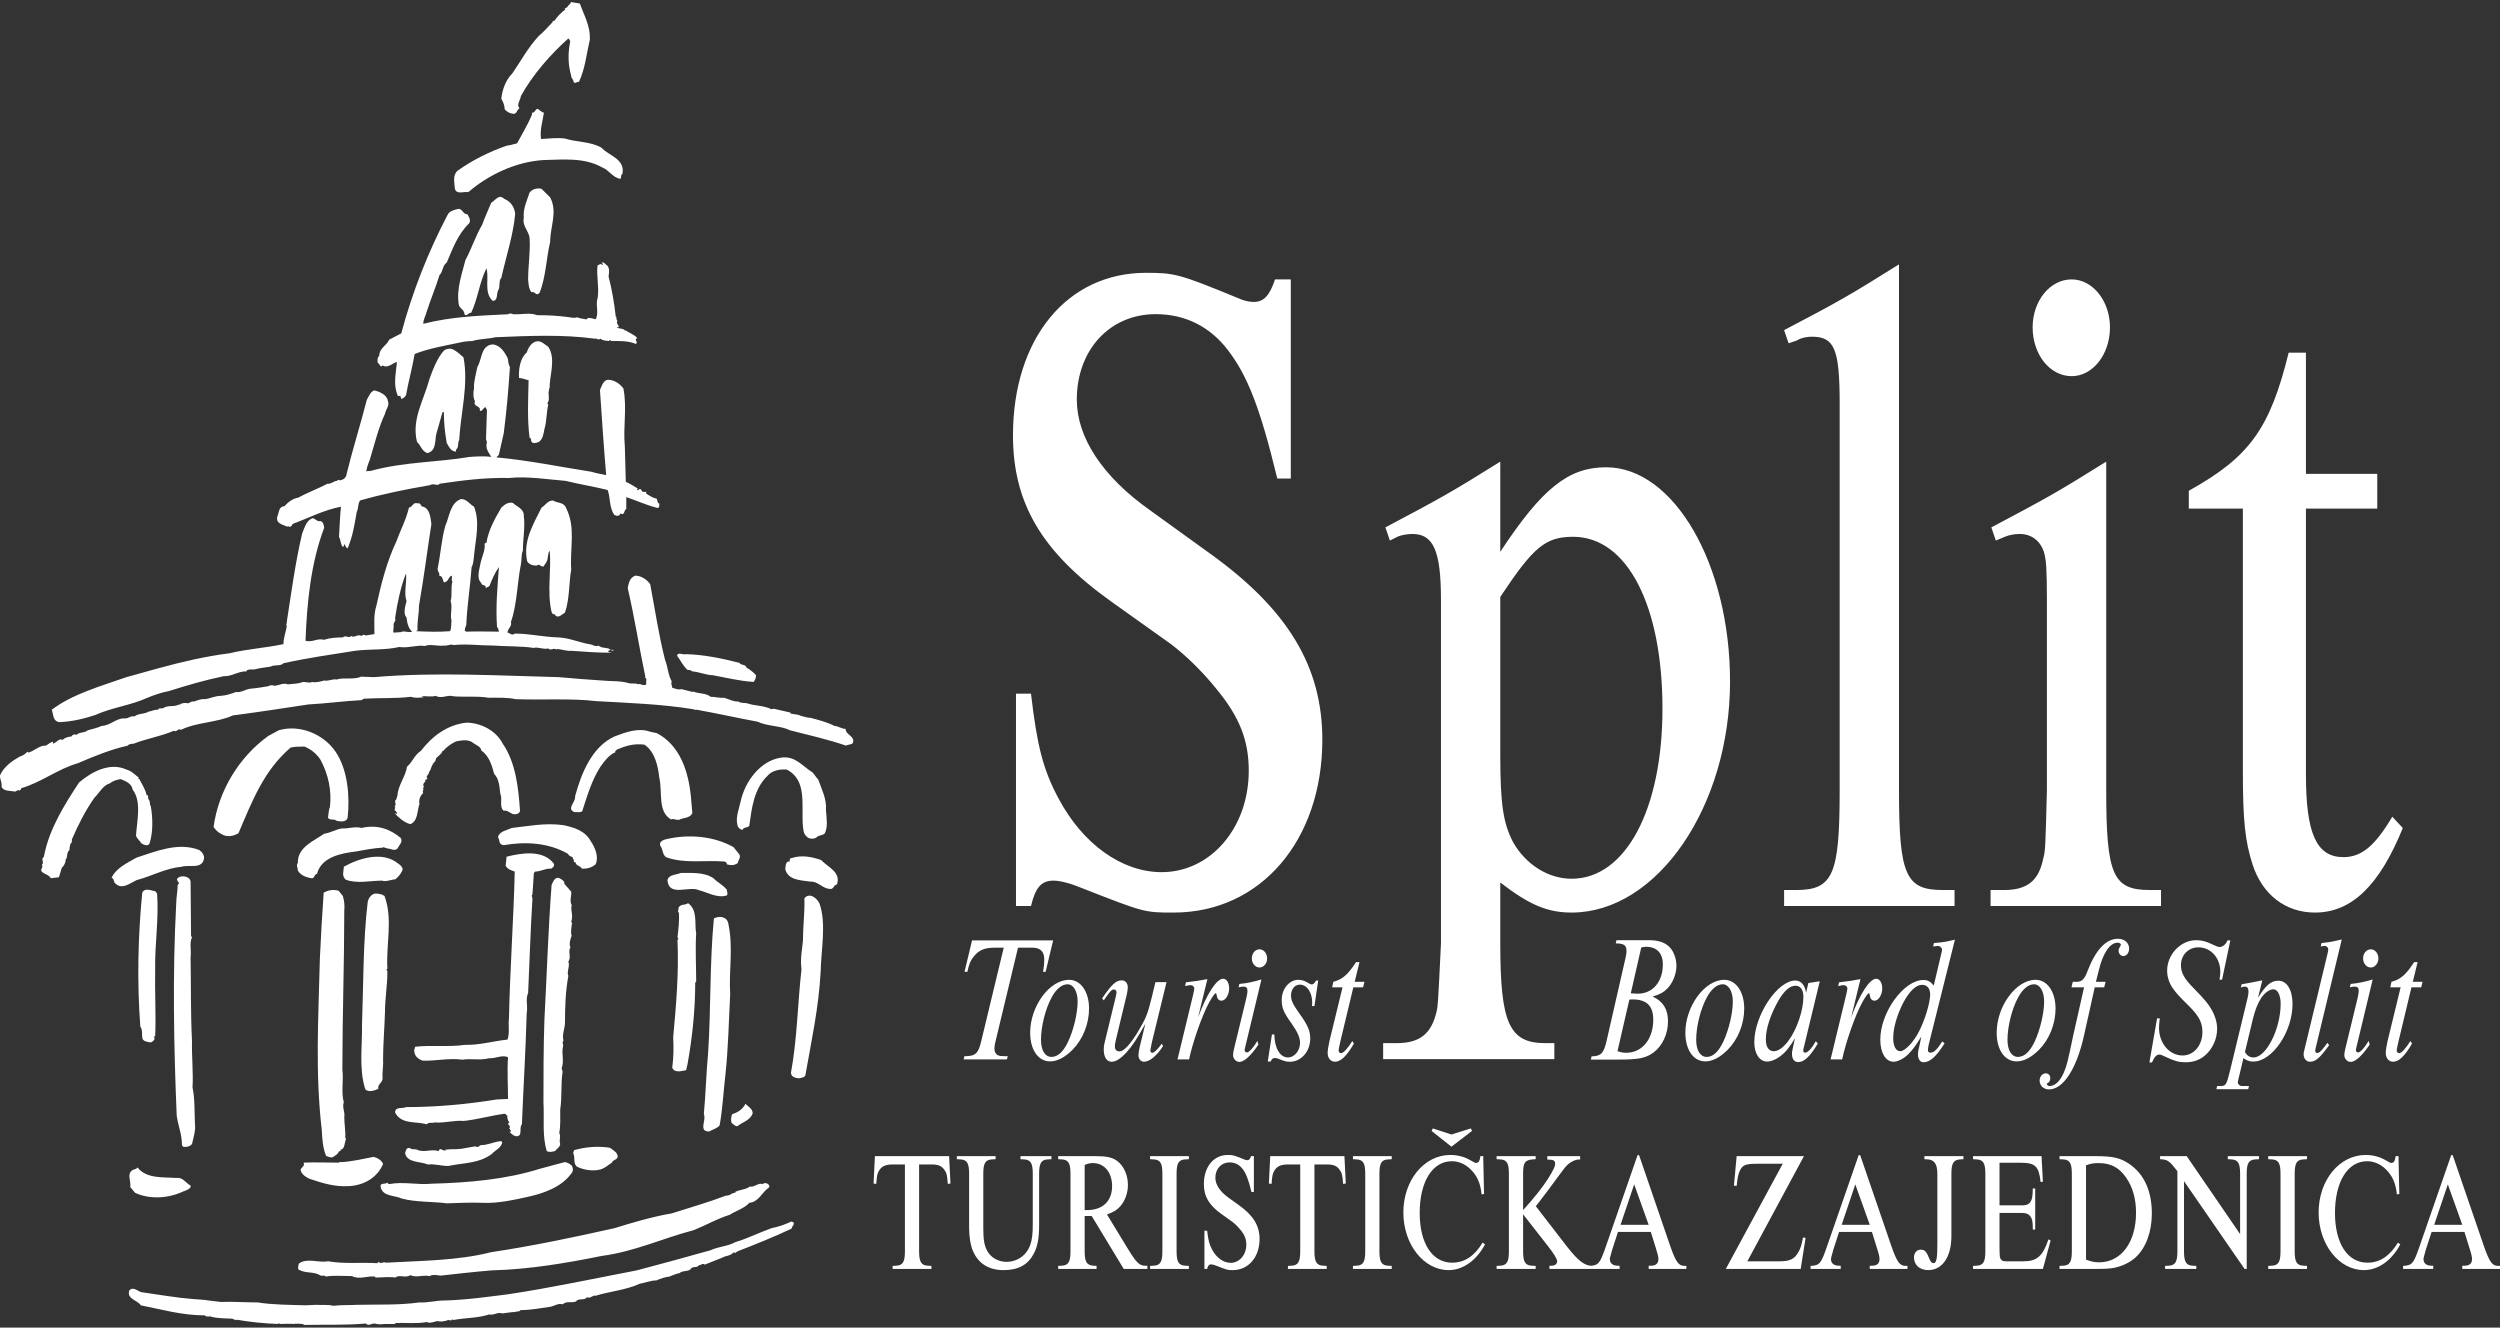 <?xml version="1.0" encoding="UTF-8"?>
<svg width="435px" height="231px" viewBox="0 0 435 231" version="1.1" xmlns="http://www.w3.org/2000/svg" xmlns:xlink="http://www.w3.org/1999/xlink">
    <rect x="0" y="0" width="435" height="231" fill="#333333" stroke="none"/>
    <!-- Generator: Sketch 53.2 (72643) - https://sketchapp.com -->
    <title>Combined Shape</title>
    <desc>Created with Sketch.</desc>
    <g id="Page-1" stroke="none" stroke-width="1" fill="none" fill-rule="evenodd">
        <g id="tzsplit-horizontal" transform="translate(-1, 0)" fill="#FFFFFF" fill-rule="nonzero">
            <path d="M148.126,126.821 C148.126,127.904 149.876,128.071 149.376,129.32 C148.959,129.654 148.626,129.487 148.209,129.737 C145.044,128.654 141.713,127.904 138.464,127.071 C136.797,126.238 134.548,126.404 132.798,125.571 C129.216,124.905 125.883,124.155 122.219,123.489 C122.052,123.572 121.802,123.489 121.635,123.405 C115.971,122.489 110.388,122.322 104.641,121.989 C100.558,121.489 95.311,121.823 90.728,121.656 C89.23,121.323 87.48,121.406 85.98,121.406 C84.064,121.073 81.981,121.323 79.898,121.156 C78.898,120.823 77.816,121.656 76.817,121.073 C76.067,121.323 75.067,121.073 74.317,121.156 L74.734,121.323 C73.9,121.406 73.234,121.489 72.484,121.239 C69.901,121.573 66.987,121.406 64.32,121.573 L63.904,121.823 C60.739,121.989 57.822,122.406 54.657,122.572 C50.325,123.239 45.91,123.905 41.495,124.488 C38.828,125.738 35.163,125.655 32.498,126.988 C31.915,126.654 31.747,127.488 31.247,127.154 C28.916,128.154 26.582,128.487 24.25,129.404 C23.916,129.404 23.334,129.487 23.25,129.737 C20.252,130.403 17.419,131.57 14.504,132.819 C11.005,133.819 8.171,136.152 4.673,137.151 C4.756,137.401 4.506,137.401 4.423,137.568 C4.09,137.318 3.84,137.734 3.59,137.734 C2.841,137.568 1.508,137.734 1.258,136.818 C1.425,136.235 0.924,135.568 1.008,134.902 C1.675,133.402 3.091,132.403 4.423,131.653 C5.006,131.486 5.423,131.153 5.756,130.82 C5.84,130.736 5.923,131.07 6.09,130.903 C7.09,130.57 7.921,129.654 9.005,129.737 C9.421,129.487 9.755,129.154 10.171,129.07 L10.255,129.07 L10.171,129.404 C10.921,129.237 11.171,128.404 11.921,128.737 C12.171,128.404 12.921,128.154 13.421,128.154 C13.586,127.821 14.086,127.654 14.254,127.904 C14.836,127.321 15.752,127.571 16.253,127.071 C16.919,126.904 17.919,126.654 18.669,126.321 C20.169,126.238 21.084,125.072 22.5,124.988 C23.25,125.155 23.666,124.488 24.416,124.655 C25.084,124.072 26.166,124.322 27,123.739 L27,123.822 C27.498,123.655 27.832,123.489 28.498,123.489 C28.666,123.072 29.166,123.405 29.498,123.156 C30.331,122.656 31.247,123.072 32.164,122.572 L32.248,122.656 C32.498,122.322 32.998,122.322 33.413,122.322 C33.831,122.572 34.246,121.906 34.746,122.072 C35.413,121.823 36.08,121.573 36.746,121.656 C37.663,121.489 38.495,121.073 39.495,121.073 C40.411,120.99 41.161,120.74 42.078,120.406 C42.91,120.573 43.743,119.906 44.66,119.823 C45.66,119.74 46.66,119.573 47.66,119.407 C47.91,119.24 48.408,119.157 48.658,119.323 C49.492,119.323 50.242,118.74 51.075,119.073 C51.907,118.99 52.907,118.99 53.74,118.657 C54.24,118.657 55.074,118.907 55.24,118.657 C55.989,118.824 56.822,118.574 57.406,118.407 C58.156,118.574 58.906,118.074 59.572,118.24 C60.739,117.824 62.654,118.324 63.821,117.74 C64.653,117.74 65.403,117.824 66.07,117.824 C76.817,116.907 87.897,117.574 98.227,117.824 C100.891,118.074 103.308,118.24 105.724,118.407 C107.306,118.574 108.972,118.407 110.555,118.907 C111.055,118.99 111.722,118.824 111.972,119.073 C112.472,118.824 112.888,119.49 113.472,119.073 C113.305,118.657 113.722,117.907 113.138,117.907 C113.222,117.907 113.222,117.824 113.305,117.824 C112.222,112.659 111.388,107.327 110.222,102.329 C110.388,101.496 110.555,100.496 111.555,100.163 C112.555,100.163 113.555,100.829 114.138,101.662 C114.971,106.078 115.638,110.576 116.721,114.825 C117.219,115.991 117.219,117.407 117.886,118.574 C117.719,118.824 117.886,119.24 117.969,119.657 C118.469,119.823 119.052,120.073 119.552,119.906 L121.552,120.406 L121.635,120.323 C122.552,120.74 123.885,120.573 124.635,121.239 C125.468,121.239 126.216,121.489 126.966,121.406 C127.883,121.656 128.466,122.072 129.466,122.072 C129.965,122.406 130.548,122.239 131.132,122.406 C132.215,122.822 133.964,122.739 135.214,123.405 L135.631,123.322 L138.547,123.988 L138.547,124.155 C139.213,124.322 139.713,124.238 140.38,124.572 C140.879,124.655 141.379,124.905 142.046,124.905 C143.294,125.238 144.96,125.655 146.21,126.321 C146.877,126.321 147.376,126.821 148.126,126.821 Z M132.131,118.657 C129.632,118.49 127.299,117.907 125.05,117.491 C123.968,117.491 122.635,116.907 121.469,116.824 C121.219,116.574 120.885,116.574 120.635,116.574 C119.885,115.908 119.469,114.991 118.802,114.075 C118.969,113.408 119.802,113.992 120.385,113.825 C123.552,113.908 126.633,114.575 129.632,115.325 C129.965,115.824 130.798,115.574 130.882,116.158 C131.465,116.491 132.131,116.991 132.548,117.491 C132.548,117.99 132.381,118.324 132.131,118.657 Z M115.803,87.667 C115.553,87.667 115.971,88.583 115.221,88.333 C113.555,87.917 111.722,87.083 109.972,86.5 L109.972,88.583 C109.555,88.666 109.722,89.833 108.972,89.333 C108.805,89.833 108.306,89.833 107.889,89.583 C106.974,88.333 107.224,86.5 106.724,85.251 C104.308,84.668 101.808,84.251 99.392,83.668 C96.227,83.418 92.811,82.835 89.562,83.168 C85.314,83.085 81.481,83.585 77.483,84.168 C77.233,84.668 76.4,84.001 75.817,84.418 C71.484,85.168 67.737,85.917 63.654,87.083 C63.237,87.667 63.404,88.416 63.071,89.083 C62.654,91.415 62.404,93.248 61.487,95.414 C61.239,95.331 61.072,94.998 60.989,94.664 C60.822,94.831 60.822,95.164 60.654,95.164 C60.239,94.748 60.322,93.998 59.989,93.415 C60.072,91.915 60.156,89.916 60.322,88.167 C57.322,88.75 54.824,90.083 51.907,91.166 C51.825,91.415 51.657,91.665 51.407,91.665 C51.242,91.665 51.075,91.415 50.992,91.665 C50.242,91.249 48.992,91.166 49.242,89.916 C49.575,89.249 49.408,88.167 50.492,88.083 C51.075,87.417 51.907,86.75 52.907,86.584 C54.407,85.751 56.407,85.001 57.989,84.168 C58.656,84.251 59.072,83.668 59.656,83.668 C59.739,83.501 59.906,83.418 60.072,83.585 C60.739,83.501 61.239,83.168 61.322,82.418 C62.404,78.003 63.737,73.838 64.82,69.589 C65.153,69.006 65.487,68.09 66.153,67.923 C67.07,68.173 68.32,68.673 68.486,69.756 C68.82,70.589 68.153,71.172 67.986,72.005 C66.82,74.504 66.153,77.337 65.32,80.086 C65.07,80.669 64.82,81.335 64.737,82.002 L65.57,81.918 C71.401,80.336 76.65,80.502 82.731,79.503 C83.897,79.419 85.397,79.336 86.48,79.503 C86.064,78.753 85.397,78.086 85.731,76.92 L85.564,76.42 C85.647,74.837 85.647,72.838 85.731,71.339 L85.481,70.839 C84.981,71.005 84.981,71.588 84.481,71.505 C84.731,70.505 83.231,70.839 83.647,69.839 C83.314,69.173 83.314,68.339 83.481,67.59 C83.397,66.507 83.814,65.09 84.064,63.841 C84.897,62.508 84.647,60.092 86.73,59.925 C88.147,60.092 88.812,61.342 89.312,62.258 C89.478,62.758 89.395,63.341 89.728,63.841 C89.478,67.756 89.145,71.505 88.645,75.421 L87.812,79.086 C87.73,79.336 87.48,79.336 87.397,79.586 C92.894,80.086 98.559,81.252 103.891,82.085 C104.724,82.335 105.641,82.502 106.474,82.668 C106.056,77.836 105.724,72.671 105.391,67.84 C105.724,67.173 105.974,66.007 106.974,66.09 C108.056,66.173 108.889,66.84 109.472,67.59 C110.138,71.005 109.389,74.254 109.722,77.67 L109.888,83.835 C110.638,84.168 111.305,84.584 111.972,85.001 C111.888,85.084 111.805,85.168 111.972,85.334 C112.222,85.168 112.222,85.001 112.555,85.168 C112.638,85.334 112.722,85.667 113.138,85.584 L113.472,85.584 L113.388,85.834 C113.888,86.167 114.555,86.667 115.221,86.75 C115.471,87 115.303,87.583 115.803,87.667 Z M91.311,65.757 C91.228,64.257 91.478,62.341 92.644,61.342 C92.894,60.592 93.394,59.676 94.228,59.426 C95.144,59.176 95.727,59.925 96.394,60.342 C97.809,62.425 96.559,65.507 96.644,67.506 C96.559,67.506 96.477,67.756 96.559,67.84 C96.227,68.423 96.809,69.506 96.227,70.172 L96.394,70.422 C96.061,71.755 96.144,73.338 95.727,74.671 C95.561,75.504 95.477,76.42 94.728,76.92 C94.144,77.087 93.561,77.337 93.394,76.587 C93.478,76.337 93.311,76.254 93.144,76.17 C92.728,72.921 92.894,69.589 92.978,66.173 C92.394,66.007 91.978,65.84 91.311,65.757 Z M78.316,60.925 C78.733,60.675 79.316,60.592 79.733,60.759 C80.481,61.092 81.064,61.675 81.648,62.175 C82.564,66.923 81.148,71.922 80.898,76.587 C80.566,77.003 80.898,77.836 80.398,78.17 L80.316,78.586 C79.398,78.503 79.148,77.753 78.733,77.087 C78.4,75.171 78.233,73.588 78.233,71.672 L77.983,71.755 L76.9,75.587 C76.65,76.837 76.9,78.42 75.4,78.836 C74.4,78.586 74.15,77.337 73.567,76.92 C72.567,73.005 74.734,69.672 75.734,65.923 C76.317,64.341 77.067,62.258 78.316,60.925 Z M111.888,58.842 C111.222,59.009 112.138,59.592 111.638,59.842 C110.222,59.259 108.722,59.342 107.389,59.342 C107.306,59.176 106.974,59.176 106.889,59.342 C106.391,59.259 105.806,59.259 105.474,58.926 C105.058,59.259 104.974,58.842 104.475,58.926 C98.975,58.176 93.144,58.426 87.23,58.676 C85.814,59.009 84.564,58.926 83.147,59.342 C82.564,59.342 81.731,59.426 81.064,59.592 C78.316,60.175 75.734,60.592 73.15,61.592 C72.734,64.091 72.067,66.34 71.651,68.756 C71.401,69.173 71.234,69.256 70.819,69.422 L70.651,68.839 C70.401,69.006 70.069,68.839 70.151,68.673 C69.403,66.84 69.901,64.924 70.069,63.008 C69.319,63.091 68.57,64.174 67.57,63.591 C67.07,64.091 67.153,63.258 66.737,63.175 C66.653,62.675 66.653,62.175 66.987,61.925 C66.987,60.592 68.153,60.259 68.736,59.092 L70.819,58.009 C72.734,50.845 75.484,43.847 78.898,37.349 C79.233,36.683 80.066,36.516 80.731,36.35 C81.481,36.266 81.564,37.349 82.314,37.266 C82.564,37.766 82.981,38.182 82.647,38.849 C80.648,40.765 79.816,43.181 78.733,45.68 C77.983,46.18 78.066,47.346 77.483,47.846 C76.817,50.012 75.9,52.178 75.234,54.26 C75.067,54.927 74.65,55.594 74.65,56.343 C79.566,55.094 84.314,54.927 89.478,54.677 C89.645,54.427 90.062,54.594 90.311,54.677 C91.728,54.76 93.228,54.344 94.478,54.844 C96.394,54.844 98.059,54.927 99.892,55.177 C100.308,55.26 100.808,55.344 101.308,55.26 L101.391,55.177 C101.808,55.427 102.475,55.427 103.058,55.594 C103.225,55.177 103.808,55.344 104.141,55.427 C104.308,55.427 104.558,55.677 104.724,55.427 C105.141,54.344 104.724,53.344 104.891,52.261 C105.391,50.595 104.724,48.096 104.974,46.18 C105.308,46.096 105.391,45.763 105.806,46.096 L105.974,45.93 L105.641,45.763 C106.056,45.43 106.306,46.013 106.641,46.18 C107.139,46.763 106.974,47.429 106.889,48.096 C107.474,50.345 107.889,52.761 108.139,55.094 L108.306,55.177 C108.056,55.427 108.472,55.677 108.389,55.927 C108.222,56.427 108.722,56.51 108.639,56.926 C108.556,56.926 108.472,57.01 108.389,56.926 L108.306,57.01 C108.972,57.26 109.472,57.093 109.805,57.593 L109.805,57.426 C110.388,57.926 111.388,58.176 111.888,58.842 Z M93.144,41.348 C92.978,40.182 91.811,39.182 92.144,37.932 C91.978,36.35 92.644,35.017 93.144,33.517 C93.644,32.851 94.478,32.684 95.227,32.851 L96.727,34.35 C98.059,36.849 96.727,39.432 96.727,42.098 C96.061,44.847 95.977,48.262 94.894,50.928 C94.311,51.678 94.061,50.595 93.478,50.845 C92.978,50.262 92.978,49.429 92.894,48.679 C92.894,46.096 93.311,43.847 93.144,41.348 Z M85.647,46.68 C84.397,49.179 84.147,52.011 82.981,54.427 C82.481,54.344 82.231,55.177 81.814,54.677 C81.814,53.844 80.898,53.677 80.816,52.928 C80.398,50.262 81.398,47.596 81.981,45.263 C83.064,43.264 83.731,41.098 84.897,39.099 C85.397,37.682 85.98,36.516 86.48,35.267 C87.23,34.85 87.812,33.684 88.73,34.6 C89.812,35.017 90.478,35.933 90.645,37.183 C90.311,40.931 89.062,44.597 88.23,48.346 C87.73,48.846 88.062,49.845 87.73,50.428 C87.312,51.012 87.73,52.345 86.73,52.345 C85.147,50.928 86.147,48.429 85.647,46.68 Z M109.305,30.268 C108.972,30.351 109.139,30.935 108.972,31.101 C107.722,31.018 106.974,29.602 105.891,29.185 C102.641,27.352 99.142,27.769 95.477,27.852 C90.645,28.185 85.98,30.435 82.481,33.434 C81.731,33.267 80.481,33.934 80.148,32.851 C80.066,31.684 79.733,30.435 80.648,29.685 C83.231,27.852 86.064,26.436 89.145,25.353 C89.812,25.27 90.311,25.103 90.978,24.936 C91.811,23.354 92.894,21.604 93.561,19.938 L93.561,19.605 C94.061,19.688 94.061,19.105 94.478,18.938 C94.978,19.105 95.144,19.521 95.644,19.605 C95.477,20.854 94.894,22.604 95.144,24.187 C96.559,24.103 97.892,23.937 99.308,24.103 C101.391,24.77 103.725,24.603 105.641,25.686 C106.889,27.103 109.805,27.602 109.305,30.268 Z M106.141,25.936 L105.974,25.853 L106.224,25.936 L106.141,25.936 Z M101.725,14.273 C101.308,14.107 101.141,14.69 100.808,14.273 C100.808,13.773 100.392,13.69 100.392,13.19 C99.808,11.191 99.808,9.192 100.225,7.192 C100.058,6.942 100.142,6.859 99.892,6.692 C96.809,9.441 93.728,12.94 91.644,16.689 C91.561,17.439 90.811,18.189 91.394,18.855 C90.895,19.022 90.978,20.021 90.145,19.771 C89.562,19.688 89.23,19.438 88.812,19.022 C88.812,18.355 88.562,17.772 88.23,17.189 C88.395,15.606 88.98,13.94 90.145,12.774 C91.644,10.608 92.811,8.358 94.728,6.276 C95.644,5.526 96.394,4.61 97.144,3.86 C97.059,3.693 97.309,3.61 97.477,3.61 C98.059,2.777 98.559,2.277 99.392,1.611 L99.225,1.444 C99.558,1.444 99.892,1.111 99.892,0.861 L99.975,0.944 L100.392,0.361 L101.891,0.611 C102.641,2.694 103.725,4.526 103.641,6.859 C103.058,9.358 102.808,12.024 101.725,14.273 Z M96.644,95.831 C96.227,96.247 96.477,97.164 96.061,97.83 L95.561,98.58 C95.144,98.663 94.811,97.997 94.394,98.413 C93.728,98.413 93.061,98.247 92.728,97.663 C91.978,94.165 93.728,91.332 95.227,88.333 C95.894,87.917 96.311,87.083 97.227,87.083 C97.977,87.583 99.059,87.333 99.475,88.333 C101.225,91.749 100.142,95.248 100.392,99.08 C99.975,101.412 100.142,104.161 99.308,106.577 C98.892,106.827 98.142,107.66 97.642,107.077 C97.559,106.911 97.394,106.827 97.309,106.827 L97.227,106.911 L96.977,106.494 C96.144,102.995 96.977,99.08 96.644,95.831 Z M50.325,112.076 C50.325,110.909 50.742,109.993 50.908,108.91 C50.658,108.743 50.992,108.327 50.908,108.16 C51.657,103.328 52.407,97.747 53.575,92.832 C53.99,91.832 54.324,90.499 55.407,90.166 C55.907,90.249 56.157,90.832 56.822,90.666 C57.322,90.916 57.322,91.415 57.407,91.832 C55.074,97.997 54.407,104.911 54.157,111.493 C55.407,111.826 56.157,110.993 57.407,111.326 C58.322,110.993 59.572,110.909 60.654,110.909 C61.154,110.41 61.654,111.159 62.154,110.66 C62.654,111.076 63.237,110.243 63.904,110.66 C64.07,110.41 64.403,110.41 64.653,110.576 L66.153,110.326 C66.153,108.577 65.987,106.994 66.487,105.411 C67.32,101.579 68.32,97.663 69.986,94.165 C70.734,92.082 71.651,90.499 72.151,88.333 C72.901,88.167 72.817,87.333 73.65,87.583 C74.317,87.417 74.15,88.25 74.65,88.167 C75.817,88.583 75.9,90.083 76.067,91.166 C75.317,95.997 74.734,100.663 73.9,105.411 C73.9,106.994 73.567,108.077 73.65,109.66 C73.567,109.743 73.484,109.743 73.401,109.826 C75.317,109.91 77.233,109.993 79.316,109.826 C79.566,109.326 79.481,108.577 79.566,107.994 C79.233,106.911 79.816,105.661 79.398,104.578 C79.731,103.662 79.398,102.162 79.731,101.162 C79.398,100.913 79.816,100.496 79.566,100.163 C79.066,100.329 78.983,101.329 78.233,101.329 C77.983,100.829 78.066,100.246 77.4,100.163 C77.65,99.83 77.067,99.413 77.15,98.913 C77.65,96.581 77.816,93.832 78.483,91.499 C79.233,89.833 79.316,87.5 81.231,86.834 C82.231,86.834 82.731,87.75 83.481,88.167 C84.564,90.832 83.731,93.915 83.481,96.664 C83.397,97.33 83.397,98.08 83.064,98.663 C82.814,102.079 82.314,105.078 82.147,108.41 C82.231,108.993 81.481,109.743 82.147,109.91 C84.064,109.826 86.064,109.91 87.812,109.91 C87.73,109.66 87.73,109.326 87.48,109.077 C87.23,105.494 87.562,102.162 87.812,98.663 C87.147,99.58 86.564,100.913 86.147,101.996 L85.481,102.329 C85.731,101.662 84.731,101.996 84.731,101.412 C83.814,100.579 84.481,98.913 84.647,97.83 C84.897,96.747 85.481,95.664 85.314,94.581 L85.647,94.415 C85.98,92.249 87.147,90.166 88.23,88.333 C88.812,87.75 89.478,87.333 90.228,87.5 C90.895,88.167 92.228,88.5 92.144,89.833 C92.394,91.665 91.978,93.998 91.978,95.831 C91.644,96.581 91.811,97.414 91.644,98.163 C90.978,101.496 90.978,105.161 89.895,108.244 C90.145,108.993 89.312,109.326 89.312,110.076 C89.728,110.16 90.145,110.66 90.561,110.243 C93.144,110.243 95.394,110.826 98.142,110.909 C100.058,110.993 101.641,111.742 103.475,112.076 C103.975,112.076 104.724,112.659 105.141,112.326 C105.697,112.882 106.549,112.552 107.207,113.023 C107.156,113.289 106.653,113.092 106.889,113.409 C106.974,113.575 107.224,113.409 107.389,113.575 C105.058,113.575 102.641,113.409 100.475,113.242 C99.642,113.326 98.809,112.992 97.892,112.909 L97.892,113.076 C97.394,112.576 96.809,113.326 96.394,112.826 C95.644,113.076 94.478,112.492 93.894,112.742 C91.811,112.409 89.062,112.492 86.814,112.326 C84.397,112.326 82.314,111.992 79.898,112.242 C79.398,111.992 78.898,112.409 78.316,112.326 C77.067,112.492 75.9,111.992 74.9,112.409 C73.734,112.159 71.901,112.826 70.486,112.576 C67.986,113.159 65.153,112.909 62.737,113.242 C58.572,113.909 54.407,114.492 50.325,115.408 C49.742,115.991 48.825,115.575 48.075,115.991 C47.536,116.081 46.998,116.147 46.483,116.227 L46.475,116.227 C46.041,116.298 45.624,116.377 45.243,116.491 C44.91,116.491 44.327,116.408 43.91,116.658 L43.91,116.824 C42.495,116.741 41.328,117.741 39.911,117.657 C36.413,118.407 33.581,119.24 30.415,120.24 C29.081,120.49 27.666,120.99 26.666,121.406 C23.75,122.739 20.584,123.072 17.585,124.405 C15.586,125.072 13.504,125.571 11.255,125.655 C10.171,125.405 10.338,124.405 10.005,123.489 C13.671,120.74 18.502,119.407 23,117.824 C24.959,117.28 26.863,116.736 28.767,116.221 L28.782,116.221 C32.706,115.156 36.623,114.219 40.995,113.659 C44.077,112.909 47.242,112.742 50.325,112.076 Z M69.486,108.827 C69.569,109.16 69.319,109.826 69.486,110.076 L70.734,109.993 C71.319,109.66 71.984,110.16 72.734,109.91 C72.067,109.41 71.819,108.327 71.734,107.41 C71.069,106.827 71.569,105.328 71.734,104.578 C71.234,103.079 71.819,101.412 71.651,99.746 C70.651,102.329 70.151,104.911 69.736,107.577 C69.986,108.077 69.403,108.244 69.486,108.827 Z M107.722,113.076 L107.722,113.242 C107.588,113.242 107.418,113.208 107.306,113.076 L107.722,113.076 Z M8.421,150.813 L8.255,150.647 L8.338,150.647 L8.338,150.397 L8.255,150.397 C8.671,150.314 8.338,149.897 8.421,149.564 C8.171,149.397 8.671,149.231 8.671,148.897 C9.588,144.149 12.254,139.983 14.754,136.152 C16.919,134.319 20.084,132.569 23,133.902 C23.916,134.152 24.5,134.818 25.25,135.402 L25.166,135.402 L25,135.485 C25.084,135.568 25.25,135.568 25.25,135.568 C25.582,136.235 26.332,137.401 26.5,138.317 C27,138.401 26.582,138.9 26.916,139.15 C27.166,139.567 27,139.983 27.25,140.317 C27.582,142.316 27.666,144.815 27,146.815 C26.666,147.314 26,146.981 25.582,146.731 C25.334,146.231 24.834,145.982 24.666,145.398 C24.834,142.733 25.666,139.484 24.084,137.401 C23.916,136.318 22.834,135.902 22,135.568 C21.334,135.652 20.584,135.902 20.084,136.318 C18.919,136.651 18.335,137.901 17.419,138.817 C15.836,141.066 14.586,143.566 13.504,146.065 L13.504,146.565 C13.171,146.731 13.086,147.481 13.086,147.898 C12.504,148.397 12.836,149.147 12.421,149.564 C12.421,150.147 12.088,150.73 11.755,150.98 L11.255,152.646 L9.838,152.813 C9.421,151.896 7.505,152.063 8.421,150.813 Z M20.418,152.729 C21.25,150.98 23.168,150.147 24.75,149.231 C28.082,148.148 31.997,146.481 35.663,147.898 C36.163,148.231 36.58,148.814 36.496,149.397 C36.163,151.313 33.913,150.397 32.581,150.813 C29.831,151.063 27.332,152.48 24.75,153.146 C23.666,153.646 22.334,154.812 21.168,153.813 C20.668,153.479 20.918,152.896 20.418,152.729 Z M31.665,204.963 C32.831,204.796 33.248,205.796 34.163,206.296 C34.331,206.796 33.413,207.129 32.913,207.296 C30.497,208.462 27.166,208.795 24.5,207.545 L23.666,206.546 C23.834,205.546 23.084,204.38 23.916,203.713 C24.25,203.38 24.666,203.547 24.916,203.13 C26.5,205.13 29.331,204.796 31.665,204.963 Z M27.748,180.387 C28.166,180.804 27.582,181.22 27.25,181.387 C26.666,181.304 25.832,181.22 25.75,180.554 C25.666,179.804 25.832,179.221 25.416,178.638 C24.834,170.807 25,163.06 25.75,155.312 C26.25,154.396 27.25,154.979 27.998,155.062 L28.332,155.479 C28.666,159.811 27.916,164.393 27.998,168.558 C27.916,172.307 28.166,176.805 27.998,180.304 L27.748,180.387 Z M34.913,195.466 C35.08,196.716 34.663,197.882 34.413,199.048 C34.081,199.465 33.498,199.631 32.913,199.548 L32.664,199.298 C32.664,197.382 31.997,195.882 31.747,194.133 C31.247,182.22 30.997,169.557 31.665,157.145 C31.665,156.228 31.915,154.979 31.915,153.979 C32.581,153.479 31.331,153.229 31.997,152.729 C32.581,152.23 34.163,152.48 34.163,153.479 C34.163,156.728 34.246,159.644 34.246,162.893 L34.413,163.06 C33.913,164.143 34.331,165.226 34.163,166.558 C34.246,171.39 34.163,176.472 34.413,181.22 C34.331,183.636 34.663,186.885 34.496,189.218 C34.913,191.051 34.83,193.466 34.913,195.466 Z M23.5,224.54 C24.25,223.707 25.084,224.873 25.832,224.873 C28.831,225.29 31.497,225.79 34.663,226.04 C35.58,226.123 36.33,226.123 37.33,226.29 L39.411,226.539 C41.661,226.456 43.578,226.623 45.827,226.623 C48.408,227.039 51.492,227.039 54.157,227.123 L55.989,227.039 C56.989,227.123 57.989,226.956 58.989,227.206 C60.406,227.039 61.737,227.123 63.071,227.039 C66.57,226.956 70.401,227.123 73.984,226.623 C75.4,226.706 76.817,226.29 78.233,226.29 C81.981,226.206 86.064,225.623 89.395,225.206 C96.644,224.124 104.475,222.457 111.805,221.041 C115.971,219.958 120.469,218.708 124.635,217.542 C126.05,216.876 127.633,216.876 128.966,216.126 C130.965,215.543 133.131,214.46 135.214,213.71 C136.464,213.46 137.631,213.044 138.713,212.544 C139.63,212.794 138.797,213.294 138.713,213.794 C135.714,215.21 132.381,216.542 129.382,217.709 L128.882,218.042 L128.716,217.876 C128.216,218.375 127.799,218.459 127.133,218.625 C126.05,219.125 124.8,219.542 123.635,220.042 C123.218,219.708 122.968,220.208 122.635,220.125 C122.302,220.708 121.469,220.208 121.135,220.874 C120.635,221.291 119.719,221.041 119.219,221.541 C118.802,221.541 117.969,221.958 117.469,222.124 C116.721,222.208 115.971,222.457 115.221,222.791 C114.221,222.791 113.305,223.207 112.305,223.374 C109.972,224.457 107.056,224.707 104.641,225.456 C104.141,225.29 103.725,226.04 103.141,225.706 C102.725,226.373 101.641,225.79 101.225,226.456 C100.392,226.789 99.642,226.29 98.892,226.956 C98.227,226.706 97.477,227.206 96.809,227.373 C94.978,227.622 93.394,227.956 91.561,227.956 C91.478,228.289 90.895,228.122 90.645,228.289 C89.895,228.289 89.23,228.455 88.395,228.539 C87.647,228.206 86.814,228.955 86.147,228.705 C84.147,229.372 81.814,229.289 79.733,229.705 C79.816,229.622 79.733,229.538 79.648,229.538 C79.566,230.038 79.066,229.455 78.733,229.788 C78.316,229.872 77.733,230.038 77.233,229.872 C76.65,229.872 75.9,230.371 75.234,230.038 C73.4,230.371 71.651,230.122 69.819,230.205 L69.736,230.371 L67.903,230.371 C67.32,230.455 66.737,230.455 66.153,230.288 C65.57,230.288 65.153,230.788 64.653,230.288 C60.904,230.621 57.406,230.455 53.907,230.538 C53.574,230.205 53.157,230.455 52.907,230.288 C52.657,230.455 52.49,230.205 52.24,230.371 C51.407,230.288 50.325,230.371 49.658,230.371 C49.658,230.288 49.575,230.288 49.492,230.205 L49.408,230.371 C47.077,230.288 44.493,230.038 42.16,229.622 C41.995,229.872 41.745,229.455 41.495,229.538 L41.495,229.455 C40.328,229.372 38.828,229.455 37.495,229.039 C37.245,229.122 36.83,229.122 36.663,228.872 C32.664,228.872 29.248,227.872 25.5,227.123 C24.916,226.206 23,226.04 23.5,224.54 Z M139.963,187.635 C139.38,187.552 138.63,187.385 138.63,186.635 C139.713,180.804 139.796,174.473 140.463,168.641 C140.213,166.808 140.546,165.475 140.713,163.643 C140.713,161.143 141.046,158.894 140.963,156.312 C141.879,155.145 143.294,156.395 143.627,157.311 C144.794,160.727 143.877,165.226 143.794,169.058 C143.462,175.306 142.212,180.971 141.129,187.135 C140.879,187.552 140.296,187.552 139.963,187.635 Z M128.632,147.398 L129.632,148.647 C129.965,149.147 129.466,149.647 129.382,150.147 C128.799,150.647 128.049,150.563 127.466,150.397 C127.549,150.147 127.216,149.897 126.966,149.897 C123.635,149.647 120.052,150.314 116.886,149.147 C116.221,148.647 116.386,147.814 115.888,147.148 C115.638,146.481 116.303,146.231 116.721,146.065 C120.802,145.065 125.218,145.482 128.632,147.398 Z M101.058,138.567 C102.141,134.569 103.975,129.987 107.889,128.154 C109.888,127.404 112.055,126.571 114.138,127.321 L115.303,127.571 C119.385,129.737 120.802,134.319 121.219,138.651 C121.302,139.567 121.385,140.483 121.469,141.483 C121.052,142.399 119.969,142.233 119.135,142.649 C118.636,142.733 118.052,142.316 117.636,142.649 L117.719,142.566 C115.388,141.15 116.303,137.818 115.721,135.318 C115.471,133.236 114.971,130.82 113.138,129.57 C111.222,129.32 109.805,129.82 108.389,130.403 C108.222,130.57 107.972,130.653 108.056,130.903 C106.974,131.32 106.141,132.486 105.474,133.402 C103.975,135.735 103.141,138.567 102.308,141.15 C101.891,141.483 101.308,141.233 100.975,141.316 C99.475,140.733 101.225,139.567 101.058,138.567 Z M90.062,144.064 C93.061,143.732 95.811,143.15 98.975,143.565 C100.975,143.981 102.808,144.563 103.808,146.392 C104.558,147.473 105.224,149.136 104.641,150.383 C103.975,150.965 103.141,151.214 102.225,151.131 C102.058,150.632 101.225,150.715 101.141,150.05 L100.808,149.967 C101.058,149.718 100.558,149.385 100.641,149.136 C100.308,149.053 99.975,148.886 99.808,148.554 C96.477,146.642 92.478,146.392 88.645,147.057 C87.73,146.974 87.98,146.143 87.647,145.644 C87.897,144.646 89.145,144.48 90.062,144.064 Z M100.475,202.797 C100.725,203.214 100.808,203.797 100.392,204.213 C98.642,206.629 95.394,207.712 92.644,208.295 C90.395,208.795 87.73,209.378 85.231,209.295 C83.231,209.212 80.648,209.295 78.733,209.378 C76.234,209.045 73.4,209.212 70.901,208.545 C69.653,207.962 67.57,208.212 67.237,206.546 C67.07,205.796 67.903,206.046 68.236,205.879 C68.403,205.629 68.486,205.963 68.653,206.046 C71.151,205.546 73.567,206.213 76.15,205.963 C82.564,205.796 89.062,205.213 94.894,203.38 L99.225,202.214 C99.725,202.214 100.142,202.547 100.475,202.797 Z M78.483,200.048 C79.816,199.881 80.066,200.048 81.314,199.881 L83.647,199.465 C83.897,199.548 84.147,199.631 84.397,199.465 C84.397,199.132 85.231,199.298 85.647,199.132 C86.564,198.965 87.23,198.632 88.23,198.548 L88.395,198.798 C88.147,199.798 87.147,200.131 86.564,200.798 C84.314,202.464 81.814,202.297 78.983,202.88 C77.733,202.88 76.567,202.464 75.484,202.63 C74.15,202.047 71.819,202.38 71.484,200.631 C71.651,200.131 71.734,199.548 72.401,199.798 C72.651,200.131 73.317,199.798 73.734,200.131 C74.984,200.548 76.15,199.881 77.317,200.298 C77.567,199.465 78.15,200.464 78.566,200.131 L78.483,200.048 Z M72.651,199.881 C72.567,199.881 72.484,199.798 72.401,199.798 L72.651,199.881 Z M60.822,150.813 C63.487,149.314 67.57,148.064 70.236,150.23 C70.651,150.48 70.984,150.813 71.069,151.23 C70.901,151.896 70.401,152.48 69.819,152.979 C69.069,153.063 68.07,153.479 67.487,153.229 C65.403,153.229 63.154,153.813 61.154,153.063 C60.406,152.396 60.822,151.563 60.822,150.813 Z M56.657,166.808 C56.822,163.143 57.072,158.728 57.322,155.312 C58.156,154.895 58.906,154.729 59.906,154.979 L60.654,155.895 C60.904,156.728 60.989,157.645 60.904,158.394 C60.904,167.391 60.572,177.055 60.572,186.135 C60.822,187.885 60.322,190.051 60.822,191.8 C60.489,192.634 61.072,193.55 60.904,194.3 C60.904,195.632 61.154,196.799 61.072,198.048 L61.239,198.132 C60.904,198.715 61.072,199.964 60.239,200.048 C60.406,200.381 59.989,200.214 59.906,200.464 C59.739,200.881 59.322,201.047 58.989,201.297 C58.572,201.547 58.072,201.214 57.739,201.131 C57.157,199.715 57.072,198.132 56.989,196.632 C55.824,186.635 56.407,177.222 56.657,166.808 Z M67.653,184.386 C67.737,185.386 67.487,186.552 67.57,187.468 C67.653,188.468 66.653,188.551 66.82,189.468 C66.237,189.718 65.153,190.134 64.57,189.551 C63.404,185.969 64.07,181.887 63.987,178.305 C64.237,171.723 64.153,163.726 64.987,156.895 C65.153,156.228 65.57,155.645 66.237,155.479 C66.903,155.479 67.403,155.562 67.903,155.895 C69.403,159.977 68.153,164.226 68.403,168.558 C68.07,168.724 68.486,168.891 68.403,169.141 C68.403,171.473 67.986,173.723 67.986,176.139 C67.903,178.888 67.653,181.803 67.653,184.386 Z M53.825,202.297 C55.824,202.214 57.739,202.297 59.739,202.297 C59.906,202.464 60.072,202.047 60.239,202.214 C62.237,202.13 64.237,201.631 65.987,201.297 C66.737,201.464 67.487,201.964 67.653,202.547 C66.653,204.88 64.403,206.213 61.822,206.379 C59.239,206.546 57.157,205.879 54.907,205.13 C54.324,204.88 53.657,204.463 53.407,203.88 C52.99,203.13 54.157,203.13 53.825,202.297 Z M90.561,151.647 C89.895,151.397 89.395,151.313 88.98,150.647 L89.145,149.064 C91.811,148.397 95.561,147.814 97.394,150.314 C97.477,150.813 97.144,150.98 96.894,151.147 C95.894,151.063 95.144,151.647 94.144,151.647 L93.894,151.896 L93.644,155.645 C93.394,155.812 93.644,156.145 93.644,156.395 C93.311,161.727 93.144,167.308 92.894,172.806 C92.394,173.806 92.894,175.139 92.644,176.305 C92.478,182.72 92.061,189.218 91.811,195.632 C91.228,196.299 92.061,197.715 90.811,197.715 C90.311,197.632 90.062,197.299 89.728,197.049 L89.645,196.799 L89.728,196.965 C90.228,196.882 89.478,196.382 89.645,196.216 L89.728,196.216 C89.812,195.882 89.312,195.632 89.395,195.466 C89.478,195.466 89.562,195.383 89.645,195.383 C89.562,195.216 89.145,194.633 89.312,194.133 C88.98,194.05 89.145,193.8 88.73,193.8 C86.314,194.133 84.064,194.799 81.648,195.049 C80.066,194.883 78.233,195.466 76.65,195.299 C76.234,195.466 75.567,195.216 75.234,195.632 C73.317,195.049 70.819,195.716 69.736,193.55 C69.819,192.467 71.069,192.967 71.651,192.634 C77.067,192.634 82.314,192.134 87.48,191.301 L89.395,191.217 C89.395,188.885 89.23,186.385 89.395,183.969 C88.395,183.47 87.23,184.219 86.064,184.136 C84.564,184.553 82.981,184.136 81.481,184.386 C79.148,184.053 76.817,184.636 74.567,184.553 C73.734,184.303 73.067,183.72 73.067,182.72 L73.234,182.137 C76.067,181.803 79.148,182.22 81.897,181.803 C84.314,181.887 86.897,181.137 89.312,180.887 C89.728,179.638 89.395,178.555 89.562,177.138 C89.728,168.891 90.395,159.394 90.561,151.647 Z M100.558,160.81 L100.475,160.81 C100.475,161.477 100.225,162.143 100.475,162.81 C100.308,163.226 99.975,164.143 100.225,164.809 L100.308,164.809 C99.725,165.475 100.475,166.475 99.892,167.308 C100.225,168.141 99.558,169.058 99.892,169.807 C99.392,172.557 99.308,175.222 99.308,177.971 C99.308,178.888 98.725,180.137 99.059,181.054 C98.725,181.387 99.059,181.72 98.975,182.053 C98.642,183.386 99.225,184.553 98.725,185.886 L98.892,186.469 C98.559,188.635 98.809,191.051 98.475,193.05 C98.475,194.383 98.559,195.882 98.309,197.132 C98.642,197.715 98.227,198.382 98.475,199.048 C98.475,199.548 97.892,199.881 97.559,200.298 C97.059,200.381 96.644,200.548 96.144,200.298 C95.311,197.715 95.727,194.466 95.561,191.8 C95.561,186.969 95.561,182.387 95.727,177.472 C96.144,169.641 96.394,161.727 96.977,153.979 C97.227,153.479 97.394,152.813 98.059,152.729 C98.559,152.813 98.892,153.146 99.142,153.396 L99.225,153.813 L100.392,155.145 C100.475,155.895 100.058,156.811 100.475,157.478 C100.225,158.478 100.808,159.227 100.392,160.394 C100.475,160.477 100.558,160.644 100.558,160.81 Z M108.389,200.881 C108.805,201.797 107.639,201.714 107.474,202.297 C106.806,202.714 106.141,203.38 105.224,203.547 C103.975,203.797 102.558,203.547 101.475,203.047 C100.641,202.547 101.141,201.297 100.725,200.631 L100.891,200.131 C102.891,199.548 105.141,199.381 107.139,199.715 C107.556,200.048 108.222,200.381 108.389,200.881 Z M127.716,160.644 C128.632,164.976 127.799,168.641 128.049,172.973 C127.799,177.721 127.716,182.553 127.216,187.052 C126.883,189.884 126.716,193.133 126.216,195.799 C125.883,196.299 124.968,196.549 124.385,196.882 C122.469,196.882 123.968,194.883 123.468,193.883 C123.8,190.301 123.885,186.635 124.218,183.137 C124.718,175.472 124.468,167.558 125.218,159.811 C126.133,159.311 127.466,159.477 127.716,160.644 Z M122.635,154.895 C120.885,154.063 117.386,156.145 117.136,153.146 C117.386,152.146 118.636,152.23 119.469,151.896 C121.385,151.896 123.552,151.73 125.135,152.813 C125.883,153.563 126.8,153.979 127.466,154.812 C127.466,155.145 127.716,155.479 127.466,155.812 C125.8,156.312 124.218,155.312 122.635,154.895 Z M122.135,170.807 L121.969,170.974 C121.969,175.722 121.469,180.471 120.635,185.136 L120.385,186.219 C119.635,186.302 118.469,186.802 117.969,185.802 C118.219,183.886 118.219,182.387 118.136,180.471 C118.636,174.972 119.135,169.474 118.885,163.559 L118.802,163.476 C118.885,163.559 119.052,163.476 119.052,163.393 L118.885,163.06 C119.052,161.727 119.219,160.227 119.135,158.811 C118.802,158.728 119.135,158.228 119.052,157.978 C119.385,157.228 120.219,157.561 120.719,157.145 C122.469,158.394 121.802,160.81 122.135,162.393 C121.969,164.892 122.135,168.141 122.135,170.807 Z M131.965,193.716 C131.548,194.966 130.215,195.216 129.299,195.966 C128.882,195.966 128.632,195.632 128.299,195.383 C128.133,194.966 128.216,194.3 128.383,193.883 C129.382,193.55 130.215,193.05 130.715,192.05 C131.132,192.55 131.965,192.883 131.965,193.716 Z M131.465,206.462 C132.298,206.629 132.964,205.713 133.714,206.046 C134.131,205.546 135.131,206.129 134.798,206.629 C133.548,207.462 133.048,209.128 131.381,209.295 C130.465,210.294 129.132,210.628 127.966,211.378 C125.8,212.044 123.8,213.21 121.719,214.043 C116.303,215.46 111.388,217.792 105.641,218.542 C99.475,219.792 93.061,220.874 86.647,221.041 C83.481,221.291 80.731,221.624 77.65,221.958 C76.983,221.874 76.317,221.708 75.734,222.041 C74.567,221.791 73.4,222.374 72.401,221.874 C71.569,222.457 70.401,221.708 69.819,222.291 C68.653,222.124 67.403,222.291 66.32,222.291 L66.237,222.124 C64.903,221.958 63.571,222.707 62.237,222.041 C60.739,222.041 59.072,221.874 57.656,222.124 C57.572,221.791 56.907,222.124 56.657,221.874 C55.574,221.208 54.074,221.624 52.907,220.874 C52.825,220.625 52.907,220.208 52.99,219.875 C54.407,218.792 56.407,219.792 58.072,219.458 C60.904,219.958 63.571,219.625 66.653,219.792 L66.903,219.542 C67.153,220.042 67.737,219.458 68.153,219.708 C73.984,219.375 80.648,219.375 86.48,217.876 C93.728,216.792 100.808,215.293 107.889,213.71 C111.138,212.71 114.471,211.711 117.886,211.128 C121.052,210.128 124.218,209.212 127.299,208.045 C128.216,208.045 128.133,207.545 129.049,207.545 C128.966,207.462 128.882,207.462 128.799,207.462 C129.632,206.962 130.715,207.046 131.465,206.462 Z M60.489,144.149 C61.572,144.232 62.821,143.732 63.904,144.065 C66.653,143.399 68.986,144.315 70.734,145.815 C71.151,146.481 70.401,147.148 70.151,147.648 C69.653,148.148 68.986,147.648 68.486,147.648 L67.653,147.398 L67.653,147.481 C66.07,147.564 64.32,147.898 62.987,148.148 C60.239,148.481 56.907,149.147 56.157,152.063 C55.574,152.146 55.824,152.896 55.157,152.813 C54.24,152.646 53.324,152.313 52.825,151.48 C52.825,150.98 52.49,150.563 52.825,150.147 C52.74,147.398 55.657,146.315 57.406,145.065 C58.572,144.899 59.406,144.315 60.489,144.149 Z M56.739,132.153 C56.074,131.153 55.157,130.403 53.99,129.903 C53.324,129.903 52.325,129.903 51.575,130.07 C46.91,134.069 44.91,139.317 42.495,144.982 C41.661,145.482 40.495,145.732 39.578,145.149 C38.911,144.815 38.578,144.482 38.163,143.899 C38.995,137.651 42.578,131.736 47.66,128.071 L49.492,127.071 C53.157,125.988 57.322,127.737 59.406,130.82 C61.487,133.902 61.904,138.484 61.487,142.316 C61.239,143.066 60.239,142.983 59.572,142.816 C59.072,142.399 58.489,142.816 58.072,142.316 C58.156,141.816 58.156,140.983 58.406,140.4 C58.739,137.651 58.156,134.735 56.739,132.153 Z M69.736,139.317 C70.069,139.15 69.986,138.734 70.151,138.484 C70.236,136.651 71.569,135.152 71.819,133.402 C72.817,132.569 73.067,131.403 74.234,130.653 C76.15,128.154 78.816,126.071 82.231,125.738 C84.814,125.821 87.312,127.154 88.48,129.404 C90.728,132.652 91.228,137.151 91.478,141.066 C91.478,141.4 91.144,141.566 90.895,141.65 C89.895,141.9 89.562,140.9 88.645,141.066 C87.812,140.4 88.48,138.984 88.062,138.151 C87.897,136.984 87.897,135.568 86.98,134.652 C86.564,133.069 86.064,131.486 84.731,130.57 C84.731,129.987 83.897,129.654 83.397,129.32 C82.564,128.57 81.314,128.82 80.398,128.987 C79.648,129.32 78.733,129.903 78.15,130.653 L77.983,130.653 C77.9,131.153 77.317,131.486 76.9,131.903 C76.817,132.153 76.733,132.736 76.234,132.819 L76.484,132.902 C76.067,132.986 76.067,133.902 75.65,134.319 C75.734,134.652 75.234,134.902 75.234,135.235 C75.317,135.402 75.4,135.402 75.317,135.568 C75.15,135.652 74.9,135.652 74.984,135.902 C75.067,135.985 75.15,135.985 75.234,135.985 C74.9,135.818 74.817,136.318 74.65,136.401 C74.65,136.568 74.65,136.735 74.734,136.901 L74.817,136.901 L74.567,137.151 C74.567,137.234 74.65,137.234 74.65,137.234 C74.817,137.318 74.4,137.651 74.65,137.984 C74.15,138.401 73.817,139.15 73.984,139.9 C73.567,141.066 73.734,142.899 72.401,143.399 C71.319,143.149 70.236,142.149 69.653,141.483 C69.819,141.4 69.901,141.816 70.069,141.566 C70.069,141.15 69.569,140.983 69.569,140.817 C69.986,141.066 69.486,140.483 69.819,140.483 L69.653,140.317 C69.986,140.067 69.736,139.65 69.736,139.317 Z M144.712,140.9 C144.794,142.233 145.127,143.982 144.462,145.065 C144.044,145.398 143.379,145.315 143.044,145.732 C142.546,146.065 141.629,145.982 141.296,145.482 C140.796,145.065 140.796,144.399 140.713,143.816 C140.38,140.233 141.546,135.735 137.88,133.902 C136.881,133.819 135.381,133.985 134.548,134.985 C132.131,137.318 131.798,140.733 131.381,143.649 C131.132,144.149 130.382,143.816 130.215,144.399 C129.715,144.315 129.382,143.982 129.299,143.482 C128.966,142.149 129.632,140.65 129.882,139.4 C130.632,135.985 133.298,132.319 136.964,131.819 C139.38,131.486 140.63,133.319 142.379,134.402 C142.712,134.735 143.044,135.318 143.379,135.652 C143.962,137.318 144.877,139.067 144.712,140.9 Z M141.962,153.396 C140.213,153.146 138.13,153.146 137.631,151.23 C137.714,150.813 137.631,150.147 138.13,149.897 C138.713,150.064 138.13,149.314 138.713,149.314 C140.463,148.731 142.212,149.064 143.877,149.647 C145.044,150.897 147.376,151.73 146.627,153.896 C145.96,153.979 146.127,154.895 145.21,154.646 C144.127,154.562 143.294,153.313 141.962,153.396 Z M180.394,157.642 L177.781,157.642 L177.781,120.7 L180.394,120.7 C181.439,129.69 182.484,133.941 185.227,139.007 C189.409,146.854 196.203,151.756 203.126,151.756 C211.619,151.756 218.283,144.075 218.283,134.104 C218.283,128.873 216.713,124.787 212.664,119.882 C210.313,116.941 207.308,113.999 204.694,112.036 L194.373,104.682 C182.222,96.018 177.259,87.518 177.259,75.749 C177.259,58.913 186.666,47.471 200.383,47.471 C205.347,47.471 206.131,47.634 216.452,51.883 C217.499,52.374 218.413,52.537 219.197,52.537 C220.895,52.537 221.94,51.393 222.855,48.615 L225.598,48.615 L225.598,83.267 L223.247,83.267 C220.242,70.845 218.021,65.288 214.623,60.874 C211.488,56.788 207.178,54.662 202.081,54.662 C194.111,54.662 188.364,60.874 188.364,69.537 C188.364,76.076 192.805,82.94 201.167,88.826 L211.358,96.182 C225.075,105.989 231.086,115.96 231.086,128.709 C231.086,146.2 220.373,158.786 205.216,158.786 C200.122,158.786 200.122,158.786 189.278,154.537 C187.319,153.719 185.488,153.229 184.312,153.229 C182.222,153.229 181.177,154.373 180.394,157.642 Z M262.048,153.556 L262.048,164.181 C262.048,178.074 263.616,181.506 269.887,181.506 L271.455,181.506 L271.455,184.286 L241.667,184.286 L241.667,181.506 L244.02,181.506 C248.069,181.506 250.029,179.872 250.943,176.113 C251.204,174.969 251.204,174.969 251.727,164.181 L251.727,104.355 C251.727,95.855 250.42,92.911 246.763,92.911 C245.979,92.911 244.804,93.075 244.15,93.401 L242.842,94.055 L242.058,91.767 C251.596,86.701 253.164,85.884 262.048,80.325 L262.048,96.018 C269.365,84.903 273.937,81.306 280.47,81.306 C292.228,81.306 302.027,98.143 302.027,118.575 C302.027,140.315 289.355,158.786 274.461,158.786 C270.279,158.786 267.144,157.478 262.048,153.556 Z M262.048,103.865 L262.048,131.324 C262.048,139.988 262.571,143.258 264.271,146.527 C266.491,150.449 270.41,152.902 274.461,152.902 C283.866,152.902 290.269,140.805 290.269,123.314 C290.269,105.335 284.128,93.401 274.723,93.401 C269.887,93.401 267.797,95.201 262.048,103.865 Z M331.424,46 L331.424,137.536 C331.424,152.247 332.599,154.863 339,154.863 L341.09,154.863 L341.09,157.642 L311.434,157.642 L311.434,154.863 L313.524,154.863 C319.925,154.863 321.102,152.247 321.102,137.536 L321.102,70.191 C321.102,60.71 320.186,58.586 316.267,58.586 C315.483,58.586 314.438,58.749 313.655,59.239 L312.218,59.73 L311.434,57.442 C321.102,52.374 322.539,51.557 331.424,46 Z M367.482,80.325 L367.482,137.536 C367.482,152.247 368.658,154.863 375.058,154.863 L377.018,154.863 L377.018,157.642 L347.362,157.642 L347.362,154.863 L349.713,154.863 C353.762,154.863 355.722,153.229 356.506,149.468 C356.897,147.998 356.897,147.671 357.161,137.536 L357.161,104.355 C357.161,98.96 357.03,97.326 356.636,96.018 C355.983,94.055 354.416,92.911 352.456,92.911 C351.542,92.911 350.627,93.075 349.844,93.401 L348.276,94.055 L347.492,91.767 C357.03,86.701 358.598,85.884 367.482,80.325 Z M361.471,48.615 C365.129,48.615 368.135,52.374 368.135,56.952 C368.135,61.691 365.129,65.452 361.471,65.452 C357.683,65.452 354.677,61.691 354.677,56.952 C354.677,52.374 357.683,48.615 361.471,48.615 Z M402.232,61.364 L402.232,82.45 L414.645,82.45 L414.645,88.499 L402.232,88.499 L402.232,134.758 C402.232,145.056 404.063,149.142 408.765,149.142 C411.9,149.142 414.254,147.18 417.258,142.112 L419.087,144.075 C415.037,154.046 410.202,158.786 403.8,158.786 C398.705,158.786 394.656,155.681 392.956,150.449 C391.65,146.363 391.258,142.929 391.258,134.104 L391.258,88.499 L381.851,88.499 L381.851,85.394 C392.433,79.508 395.962,74.605 399.228,61.364 L402.232,61.364 Z M158.456,202.612 L156.362,202.612 C155.023,202.612 154.316,202.965 153.87,203.848 C153.634,204.288 153.565,204.671 153.471,205.995 L153,205.936 L153.234,201.17 L166.145,201.17 L166.381,205.936 L165.911,205.995 C165.817,204.465 165.699,204.054 165.323,203.554 C164.829,202.846 164.241,202.612 163.018,202.612 L160.924,202.612 L160.924,217.735 C160.924,219.589 161.3,220.206 162.547,220.237 L163.066,220.266 L163.066,220.794 L156.316,220.794 L156.316,220.266 L156.832,220.237 C158.079,220.206 158.456,219.618 158.456,217.735 L158.456,202.612 Z M181.809,204.23 L181.809,213.057 C181.809,215.468 181.549,216.853 180.89,218.118 C179.855,220.089 178.186,221 175.623,221 C173.084,221 171.249,219.883 170.308,217.705 C169.885,216.734 169.649,215.382 169.626,213.763 L169.626,210.939 L169.626,204.23 C169.626,202.346 169.249,201.758 168.003,201.729 L167.486,201.7 L167.486,201.17 L174.236,201.17 L174.236,201.7 L173.718,201.729 C172.471,201.758 172.094,202.346 172.094,204.23 L172.094,213.734 C172.094,215.793 172.283,216.793 172.824,217.735 C173.46,218.852 174.73,219.56 176.117,219.56 C178.046,219.56 179.692,218.381 180.303,216.499 C180.585,215.676 180.702,214.617 180.702,213.057 L180.702,204.23 C180.702,202.346 180.326,201.758 179.079,201.729 L178.562,201.7 L178.562,201.17 L183.949,201.17 L183.949,201.7 L183.43,201.729 C182.183,201.758 181.809,202.346 181.809,204.23 Z M189.733,211.585 L189.733,217.735 C189.733,219.618 190.109,220.177 191.356,220.237 L191.803,220.266 L191.803,220.794 L185.124,220.794 L185.124,220.266 L185.641,220.237 C186.888,220.206 187.264,219.618 187.264,217.735 L187.264,204.23 C187.264,202.346 186.888,201.758 185.641,201.729 L185.124,201.7 L185.124,201.17 L191.638,201.17 C193.613,201.17 194.483,201.375 195.376,201.994 C196.529,202.846 197.259,204.465 197.259,206.172 C197.259,207.584 196.765,208.937 195.918,209.908 C195.33,210.556 194.789,210.879 193.613,211.321 L197.236,217.264 C198.717,219.706 199.257,220.237 200.315,220.237 L200.646,220.237 L200.646,220.794 L196.529,220.794 L190.956,211.585 L189.733,211.585 Z M189.733,202.7 L189.733,210.556 L190.157,210.556 C192.86,210.556 194.506,208.997 194.506,206.378 C194.506,203.994 193.142,202.377 191.168,202.377 C190.674,202.377 190.368,202.435 189.733,202.7 Z M205.725,204.23 L205.725,217.735 C205.725,219.618 206.101,220.206 207.348,220.237 L207.865,220.266 L207.865,220.794 L201.114,220.794 L201.114,220.266 L201.633,220.237 C202.88,220.206 203.256,219.618 203.256,217.735 L203.256,204.23 C203.256,202.346 202.88,201.758 201.633,201.729 L201.114,201.7 L201.114,201.17 L207.865,201.17 L207.865,201.7 L207.348,201.729 C206.101,201.758 205.725,202.346 205.725,204.23 Z M211.04,220.794 L210.569,220.794 L210.569,214.146 L211.04,214.146 C211.228,215.763 211.416,216.528 211.91,217.441 C212.661,218.852 213.885,219.735 215.132,219.735 C216.661,219.735 217.859,218.352 217.859,216.559 C217.859,215.617 217.577,214.88 216.847,213.998 C216.424,213.469 215.885,212.938 215.414,212.586 L213.556,211.262 C211.368,209.702 210.475,208.172 210.475,206.053 C210.475,203.023 212.168,200.964 214.638,200.964 C215.531,200.964 215.671,200.993 217.531,201.758 C217.717,201.846 217.882,201.875 218.025,201.875 C218.33,201.875 218.518,201.669 218.682,201.17 L219.175,201.17 L219.175,207.407 L218.753,207.407 C218.213,205.171 217.811,204.171 217.2,203.377 C216.636,202.64 215.86,202.258 214.943,202.258 C213.508,202.258 212.473,203.377 212.473,204.936 C212.473,206.113 213.274,207.349 214.778,208.408 L216.613,209.731 C219.083,211.498 220.165,213.292 220.165,215.588 C220.165,218.735 218.236,221 215.508,221 C214.59,221 214.59,221 212.638,220.237 C212.285,220.089 211.956,220 211.745,220 C211.368,220 211.18,220.206 211.04,220.794 Z M227.239,202.612 L225.148,202.612 C223.807,202.612 223.102,202.965 222.654,203.848 C222.42,204.288 222.349,204.671 222.255,205.995 L221.784,205.936 L222.02,201.17 L234.931,201.17 L235.165,205.936 L234.695,205.995 C234.601,204.465 234.483,204.054 234.107,203.554 C233.613,202.846 233.025,202.612 231.802,202.612 L229.71,202.612 L229.71,217.735 C229.71,219.589 230.086,220.206 231.333,220.237 L231.85,220.266 L231.85,220.794 L225.099,220.794 L225.099,220.266 L225.618,220.237 C226.865,220.206 227.239,219.618 227.239,217.735 L227.239,202.612 Z M241.02,204.23 L241.02,217.735 C241.02,219.618 241.397,220.206 242.644,220.237 L243.16,220.266 L243.16,220.794 L236.412,220.794 L236.412,220.266 L236.929,220.237 C238.175,220.206 238.552,219.618 238.552,217.735 L238.552,204.23 C238.552,202.346 238.175,201.758 236.929,201.729 L236.412,201.7 L236.412,201.17 L243.16,201.17 L243.16,201.7 L242.644,201.729 C241.397,201.758 241.02,202.346 241.02,204.23 Z M258.987,216.205 L259.389,216.528 C257.906,219.323 255.554,221 253.061,221 C248.712,221 245.183,216.499 245.183,210.968 C245.183,205.376 248.781,200.964 253.366,200.964 C254.567,200.964 255.72,201.258 256.684,201.789 C257.648,202.346 257.648,202.346 257.86,202.346 C258.282,202.346 258.493,201.964 258.588,201.17 L259.081,201.17 L259.223,207.761 L258.799,207.82 C258.613,206.113 258.188,204.965 257.295,203.906 C256.284,202.7 254.99,202.052 253.626,202.052 C250.239,202.052 248.028,205.613 248.028,211.056 C248.028,216.353 250.216,219.706 253.674,219.706 C255.837,219.706 257.554,218.558 258.987,216.205 Z M256.941,196.344 L257.13,196.786 L253.555,199.522 L250.099,196.786 L250.31,196.344 L253.555,197.403 L256.941,196.344 Z M266.02,211.291 L266.02,217.735 C266.02,219.618 266.396,220.206 267.643,220.237 L268.206,220.266 L268.206,220.794 L261.41,220.794 L261.41,220.266 L261.928,220.237 C263.173,220.206 263.549,219.618 263.549,217.735 L263.549,204.23 C263.549,202.346 263.173,201.758 261.928,201.729 L261.41,201.7 L261.41,201.17 L268.206,201.17 L268.206,201.7 L267.735,201.729 C266.325,201.846 266.02,202.289 266.02,204.23 L266.02,210.556 C268.018,208.349 269.264,206.761 270.252,205.259 C271.241,203.7 271.593,202.994 271.593,202.523 C271.593,201.935 271.381,201.789 270.229,201.758 L270.229,201.17 L275.944,201.17 L275.944,201.758 L275.615,201.758 C275.167,201.758 274.345,202.141 273.85,202.583 C273.45,202.935 273.193,203.26 272.157,204.671 C270.44,207.024 270.183,207.349 268.725,209.26 L268.231,209.879 L273.638,216.882 C275.661,219.441 276.673,220.237 278.107,220.266 L278.107,220.794 L270.605,220.794 L270.605,220.237 L270.982,220.237 C271.546,220.237 271.946,219.912 271.946,219.471 C271.946,219.058 271.404,218.176 270.346,216.822 L266.02,211.291 Z M286.198,200.993 L291.605,216.764 C292.594,219.589 293.063,220.266 294.122,220.266 L294.427,220.266 L294.427,220.794 L287.867,220.794 L287.867,220.237 L288.243,220.237 C289.089,220.237 289.559,219.854 289.559,219.118 C289.559,218.675 289.465,218.264 289.137,217.235 L288.243,214.351 L282.529,214.351 L281.516,217.47 C281.117,218.912 281.117,218.912 281.117,219.089 C281.117,219.823 281.635,220.237 282.529,220.237 L282.811,220.237 L282.811,220.794 L277.567,220.794 L277.567,220.266 C279.119,220.177 279.376,219.883 280.341,217.116 L285.938,200.993 L286.198,200.993 Z M282.974,213.115 L287.867,213.115 L285.35,206.084 L282.974,213.115 Z M311.195,202.494 L306.775,202.494 C304.727,202.494 304.21,202.7 303.717,203.731 C303.457,204.319 303.317,204.936 303.177,206.349 L302.706,206.29 L303.177,201.17 L314.887,201.17 L305.035,219.471 L310.49,219.471 C312.465,219.471 313.218,219.118 313.946,217.824 C314.299,217.205 314.511,216.528 314.722,215.322 L315.17,215.382 L314.322,220.794 L301.294,220.794 L311.195,202.494 Z M324.671,200.993 L330.08,216.764 C331.067,219.589 331.538,220.266 332.597,220.266 L332.902,220.266 L332.902,220.794 L326.34,220.794 L326.34,220.237 L326.716,220.237 C327.564,220.237 328.034,219.854 328.034,219.118 C328.034,218.675 327.94,218.264 327.61,217.235 L326.716,214.351 L321.002,214.351 L319.991,217.47 C319.592,218.912 319.592,218.912 319.592,219.089 C319.592,219.823 320.108,220.237 321.002,220.237 L321.284,220.237 L321.284,220.794 L316.04,220.794 L316.04,220.266 C317.592,220.177 317.851,219.883 318.816,217.116 L324.411,200.993 L324.671,200.993 Z M321.449,213.115 L326.34,213.115 L323.823,206.084 L321.449,213.115 Z M340.545,204.23 L340.545,215.086 C340.545,218.675 338.97,221 336.523,221 C335.042,221 334.031,220.117 334.031,218.795 C334.031,217.999 334.525,217.441 335.207,217.441 C335.912,217.441 336.218,217.764 336.736,219.089 C336.924,219.529 337.159,219.794 337.418,219.794 C337.935,219.794 338.1,219.029 338.1,216.528 L338.1,204.23 C338.1,202.552 337.558,201.758 336.36,201.729 L335.841,201.7 L335.841,201.17 L342.637,201.17 L342.637,201.7 L342.144,201.729 C340.922,201.789 340.545,202.346 340.545,204.23 Z M348.917,211.056 L348.917,217.353 C348.94,218.735 348.965,218.883 349.176,219.147 C349.365,219.412 349.553,219.471 350.21,219.471 L353.034,219.471 C355.431,219.471 356.443,218.589 357.431,215.645 L357.807,215.851 L356.466,220.794 L344.309,220.794 L344.309,220.266 L344.825,220.237 C346.072,220.206 346.449,219.618 346.449,217.735 L346.449,204.23 C346.449,202.346 346.072,201.758 344.825,201.729 L344.309,201.7 L344.309,201.17 L356.23,201.17 L356.466,205.613 L356.067,205.672 C355.761,202.906 355.149,202.317 352.563,202.317 L348.917,202.317 L348.917,209.731 L352.891,209.731 C353.879,209.731 354.349,209.379 354.586,208.408 C354.655,208.055 354.703,207.672 354.703,206.79 L355.126,206.79 L355.126,213.94 L354.703,213.94 C354.703,212.763 354.655,212.41 354.467,211.967 C354.184,211.35 353.691,211.056 352.891,211.056 L348.917,211.056 Z M361.499,217.735 L361.499,204.23 C361.499,202.346 361.123,201.758 359.876,201.729 L359.359,201.7 L359.359,201.17 L365.662,201.17 C368.624,201.17 369.942,201.464 371.494,202.523 C374.08,204.288 375.421,207.232 375.421,211.144 C375.421,214.292 374.41,217.087 372.647,218.735 C371.682,219.646 370.27,220.323 368.789,220.617 C368.13,220.737 367.237,220.794 365.591,220.794 L359.359,220.794 L359.359,220.266 L359.876,220.237 C361.123,220.206 361.499,219.618 361.499,217.735 Z M363.968,202.76 L363.968,219.177 C364.932,219.529 365.426,219.646 366.225,219.646 C370.082,219.646 372.67,216.176 372.67,210.996 C372.67,208.585 372.082,206.524 370.929,204.876 C369.683,203.111 368.273,202.377 366.085,202.377 C365.286,202.377 364.792,202.464 363.968,202.76 Z M391.555,220.794 L381.018,205.524 L381.018,217.735 C381.018,219.618 381.395,220.206 382.641,220.237 L383.158,220.266 L383.158,220.794 L377.726,220.794 L377.726,220.266 L378.242,220.237 C379.489,220.206 379.866,219.618 379.866,217.735 L379.866,203.788 C378.456,201.964 378.173,201.758 376.855,201.7 L376.855,201.17 L381.489,201.17 L390.779,214.734 L390.779,204.23 C390.779,202.346 390.402,201.758 389.155,201.729 L388.637,201.7 L388.637,201.17 L394.069,201.17 L394.069,201.7 L393.552,201.729 C392.306,201.758 391.929,202.346 391.929,204.23 L391.929,220.794 L391.555,220.794 Z M400.278,204.23 L400.278,217.735 C400.278,219.618 400.654,220.206 401.901,220.237 L402.42,220.266 L402.42,220.794 L395.669,220.794 L395.669,220.266 L396.186,220.237 C397.433,220.206 397.809,219.618 397.809,217.735 L397.809,204.23 C397.809,202.346 397.433,201.758 396.186,201.729 L395.669,201.7 L395.669,201.17 L402.42,201.17 L402.42,201.7 L401.901,201.729 C400.654,201.758 400.278,202.346 400.278,204.23 Z M418.246,216.205 L418.646,216.528 C417.163,219.323 414.812,221 412.318,221 C407.969,221 404.441,216.499 404.441,210.968 C404.441,205.376 408.038,200.964 412.626,200.964 C413.824,200.964 414.977,201.258 415.941,201.789 C416.906,202.346 416.906,202.346 417.117,202.346 C417.54,202.346 417.751,201.964 417.845,201.17 L418.339,201.17 L418.481,207.761 L418.058,207.82 C417.87,206.113 417.445,204.965 416.552,203.906 C415.542,202.7 414.247,202.052 412.883,202.052 C409.496,202.052 407.287,205.613 407.287,211.056 C407.287,216.353 409.473,219.706 412.931,219.706 C415.094,219.706 416.812,218.558 418.246,216.205 Z M427.769,200.993 L433.178,216.764 C434.165,219.589 434.636,220.266 435.695,220.266 L436,220.266 L436,220.794 L429.438,220.794 L429.438,220.237 L429.815,220.237 C430.662,220.237 431.132,219.854 431.132,219.118 C431.132,218.675 431.038,218.264 430.708,217.235 L429.815,214.351 L424.1,214.351 L423.089,217.47 C422.69,218.912 422.69,218.912 422.69,219.089 C422.69,219.823 423.206,220.237 424.1,220.237 L424.382,220.237 L424.382,220.794 L419.138,220.794 L419.138,220.266 C420.69,220.177 420.949,219.883 421.914,217.116 L427.509,200.993 L427.769,200.993 Z M424.547,213.115 L429.438,213.115 L426.922,206.084 L424.547,213.115 Z M420.827,170.83 L422.525,170.83 L422.291,171.794 L420.593,171.794 L418.293,181.39 C418.032,182.601 418.032,182.601 418.032,182.787 C418.032,183.035 418.214,183.253 418.449,183.253 C418.868,183.253 419.624,182.414 420.408,181.142 L420.696,181.576 C419.442,183.751 418.397,184.743 417.404,184.743 C416.647,184.743 416.124,184.122 416.124,183.222 C416.124,182.757 416.255,181.949 416.437,181.142 L418.71,171.794 L416.908,171.794 L417.116,170.83 C418.685,170.426 419.624,169.619 421.061,167.414 L421.663,167.414 L420.827,170.83 Z M414.843,166.762 C414.843,167.631 414.242,168.346 413.51,168.346 C412.78,168.346 412.179,167.631 412.179,166.762 C412.179,165.86 412.78,165.178 413.537,165.178 C414.242,165.178 414.843,165.893 414.843,166.762 Z M413.85,170.426 L411.001,182.289 C410.949,182.476 410.924,182.632 410.924,182.726 C410.924,182.943 411.107,183.13 411.316,183.13 C411.681,183.13 412.492,182.259 413.145,181.111 L413.327,181.763 C411.969,183.751 410.819,184.775 410.01,184.775 C409.434,184.775 408.911,184.216 408.911,183.595 C408.911,183.347 408.965,182.974 409.069,182.539 L411.211,173.718 C411.368,173.005 411.42,172.724 411.42,172.384 C411.42,171.886 411.211,171.669 410.74,171.669 C410.481,171.669 410.296,171.699 409.879,171.794 L410.01,171.203 C411.186,171.109 412.544,170.83 413.85,170.426 Z M403.896,182.476 C403.869,182.601 403.844,182.726 403.844,182.818 C403.844,183.035 403.974,183.222 404.182,183.222 C404.549,183.222 404.862,182.943 405.724,181.793 C405.803,181.668 405.882,181.545 405.959,181.451 L406.274,181.855 C404.652,184.091 403.921,184.743 402.929,184.743 C402.301,184.743 401.83,184.185 401.83,183.47 C401.83,183.191 401.83,183.16 402.013,182.476 L405.959,166.077 C406.064,165.674 406.116,165.364 406.116,165.208 C406.116,164.868 405.828,164.587 405.515,164.587 C405.384,164.587 405.229,164.618 405.071,164.649 L404.81,164.682 L404.941,164.091 C406.614,163.905 406.848,163.841 408.467,163.47 L403.896,182.476 Z M399.898,174.712 C399.898,179.526 396.369,184.712 393.077,184.712 C392.45,184.712 391.98,184.558 391.354,184.122 L390.543,187.538 C390.437,187.911 390.385,188.19 390.385,188.346 C390.385,188.657 390.725,188.967 391.065,188.967 L392.32,188.967 L392.189,189.526 L386.649,189.526 L386.78,188.967 L387.46,188.967 C388.295,188.967 388.426,188.75 389.079,186.079 L392.084,173.626 C392.189,173.128 392.241,172.849 392.241,172.568 C392.241,171.98 392.032,171.669 391.615,171.669 C391.43,171.669 391.3,171.699 390.908,171.824 L391.039,171.265 C392.293,171.048 392.477,171.017 394.644,170.582 L393.887,173.626 C395.22,171.451 396.162,170.644 397.414,170.644 C398.93,170.644 399.898,172.228 399.898,174.712 Z M397.833,174.651 C397.833,173.159 397.31,172.134 396.554,172.134 C395.899,172.134 395.09,172.724 394.462,173.626 C393.862,174.526 393.392,175.706 392.973,177.413 L391.615,183.066 C392.032,183.718 392.477,183.999 393.13,183.999 C395.324,183.999 397.833,179.029 397.833,174.651 Z M387.642,170.457 L387.199,170.457 C387.302,169.775 387.329,169.494 387.329,169.059 C387.329,166.668 385.683,164.835 383.514,164.835 C381.789,164.835 380.483,166.172 380.483,167.942 C380.483,169.246 381.032,170.271 382.755,172.011 C384.663,173.966 385.212,174.62 385.814,175.675 C386.467,176.823 386.78,177.942 386.78,179.029 C386.78,180.738 385.996,182.476 384.769,183.564 C383.802,184.433 382.652,184.837 381.267,184.837 C380.17,184.837 379.334,184.62 377.843,183.904 C377.163,183.564 376.956,183.501 376.72,183.501 C376.224,183.501 375.884,183.874 375.44,184.868 L374.995,184.868 L376.328,177.196 L376.798,177.196 C376.695,178.098 376.668,178.471 376.668,178.842 C376.668,181.515 378.472,183.656 380.771,183.656 C382.73,183.656 384.219,181.886 384.219,179.588 C384.219,177.942 383.645,176.823 381.92,175.085 C380.195,173.409 379.595,172.724 379.019,171.886 C378.418,171.017 378.08,169.898 378.08,168.904 C378.08,166.077 380.431,163.593 383.122,163.593 C384.115,163.593 384.924,163.811 386.048,164.37 C386.701,164.682 386.937,164.774 387.224,164.774 C387.773,164.774 388.27,164.339 388.584,163.626 L389.079,163.626 L387.642,170.457 Z M371.468,165.053 C371.468,165.768 371.024,166.358 370.475,166.358 C370.031,166.358 369.639,165.954 369.639,165.456 C369.639,165.178 369.639,165.147 369.952,164.587 C370.006,164.526 370.031,164.432 370.031,164.401 C370.031,164.184 369.797,164.028 369.457,164.028 C368.123,164.028 366.896,165.86 366.164,168.936 L365.693,170.83 L367.367,170.83 L367.13,171.794 L365.484,171.794 L363.603,180.24 C362.322,185.987 359.998,189.557 357.541,189.557 C356.575,189.557 355.895,188.905 355.895,188.005 C355.895,187.321 356.39,186.761 356.966,186.761 C357.41,186.761 357.75,187.104 357.75,187.569 C357.75,188.067 357.541,188.377 357.149,188.532 C357.176,188.813 357.331,188.967 357.645,188.967 C358.559,188.967 359.448,188.129 360.075,186.7 C360.624,185.427 360.781,184.775 361.723,180.24 L363.628,171.794 L361.435,171.794 L361.669,170.83 L362.401,170.83 C363.211,170.83 363.707,170.365 364.178,169.09 C365.615,165.303 367.418,163.345 369.535,163.345 C370.659,163.345 371.468,164.061 371.468,165.053 Z M355.791,182.662 C354.458,183.999 353.125,184.681 351.897,184.681 C349.807,184.681 348.422,182.662 348.422,179.682 C348.422,175.085 351.791,170.488 355.19,170.488 C357.228,170.488 358.665,172.568 358.665,175.489 C358.665,178.159 357.593,180.83 355.791,182.662 Z M356.678,174.247 C356.678,172.507 355.946,171.265 354.928,171.265 C353.935,171.265 352.942,172.072 352.131,173.595 C351.061,175.581 350.303,178.625 350.303,180.924 C350.303,182.757 351.008,183.904 352.131,183.904 C353.23,183.904 354.196,183.005 355.032,181.234 C356,179.153 356.678,176.266 356.678,174.247 Z M336.61,181.701 C336.506,182.136 336.454,182.509 336.454,182.757 C336.454,183.005 336.637,183.16 336.898,183.16 C337.499,183.16 338.022,182.662 338.963,181.203 L339.355,181.545 C337.918,183.843 336.819,184.837 335.671,184.837 C335.121,184.837 334.729,184.277 334.729,183.501 C334.729,183.005 334.729,183.005 335.121,181.328 C335.173,181.017 335.252,180.707 335.304,180.365 C334.337,181.949 333.736,182.757 333.004,183.47 C332.196,184.247 331.202,184.743 330.471,184.743 C329.111,184.743 328.171,183.191 328.171,180.894 C328.171,176.171 332.247,170.519 335.671,170.519 C336.427,170.519 336.871,170.769 337.473,171.482 L338.779,165.954 C338.858,165.674 338.909,165.426 338.909,165.272 C338.909,164.899 338.571,164.587 338.179,164.587 C338.049,164.587 337.891,164.618 337.682,164.649 L337.369,164.682 L337.499,164.091 C339.301,163.936 339.589,163.874 341.157,163.501 L336.61,181.701 Z M336.846,173.036 C336.846,171.98 336.324,171.359 335.434,171.359 C334.389,171.359 333.214,172.476 332.142,174.526 C331.072,176.606 330.419,178.875 330.419,180.613 C330.419,182.041 330.887,182.91 331.646,182.91 C332.457,182.91 333.973,181.328 334.912,179.463 C335.957,177.446 336.846,174.464 336.846,173.036 Z M328.509,171.98 C328.509,173.097 327.856,174.122 327.176,174.122 C326.732,174.122 326.419,173.782 326.367,173.284 C326.314,172.941 326.262,172.818 326.158,172.818 C326.027,172.818 325.478,173.595 325.059,174.37 C323.832,176.575 322.185,181.265 321.532,184.341 L319.521,184.341 L322.185,173.314 C322.343,172.663 322.447,172.165 322.447,172.011 C322.447,171.699 322.161,171.421 321.872,171.421 C321.742,171.421 321.611,171.421 321.454,171.451 L320.852,171.576 L320.983,170.923 C322.814,170.705 323.1,170.675 324.721,170.365 L323.1,177.042 C324.591,172.974 326.314,170.302 327.464,170.302 C328.066,170.302 328.509,171.017 328.509,171.98 Z M314.922,182.011 L314.844,182.289 C314.792,182.57 314.765,182.662 314.765,182.787 C314.765,183.035 314.87,183.16 315.105,183.16 C315.549,183.16 316.229,182.445 316.96,181.172 L317.3,181.576 C315.967,183.812 314.922,184.806 313.902,184.806 C313.224,184.806 312.805,184.277 312.805,183.408 C312.805,183.005 312.805,183.005 313.17,181.359 C313.224,181.111 313.276,180.894 313.328,180.674 C312.335,182.259 311.839,182.91 311.08,183.533 C310.245,184.247 309.252,184.712 308.495,184.712 C307.162,184.712 306.247,183.347 306.247,181.359 C306.247,176.669 310.272,170.613 313.38,170.613 C314.373,170.613 315.026,171.359 315.262,172.724 L315.654,171.048 L317.64,170.736 L314.922,182.011 Z M314.792,173.439 C314.792,172.228 314.269,171.513 313.432,171.513 C312.44,171.513 311.447,172.384 310.454,174.091 C309.069,176.514 308.259,178.967 308.259,180.83 C308.259,182.197 308.756,182.91 309.67,182.91 C310.402,182.91 311.317,182.259 312.152,181.142 C313.641,179.184 314.792,175.798 314.792,173.439 Z M301.622,182.662 C300.288,183.999 298.957,184.681 297.728,184.681 C295.638,184.681 294.253,182.662 294.253,179.682 C294.253,175.085 297.624,170.488 301.02,170.488 C303.058,170.488 304.495,172.568 304.495,175.489 C304.495,178.159 303.425,180.83 301.622,182.662 Z M302.511,174.247 C302.511,172.507 301.779,171.265 300.759,171.265 C299.766,171.265 298.773,172.072 297.964,173.595 C296.892,175.581 296.135,178.625 296.135,180.924 C296.135,182.757 296.84,183.904 297.964,183.904 C299.061,183.904 300.027,183.005 300.865,181.234 C301.831,179.153 302.511,176.266 302.511,174.247 Z M291.056,172.063 C290.434,172.686 289.861,172.997 288.567,173.403 C290.384,174.243 291.231,175.614 291.231,177.702 C291.231,179.913 290.259,181.999 288.692,183.153 C287.347,184.118 286.152,184.366 282.566,184.366 L277.811,184.366 L277.936,183.806 C279.579,183.776 280.053,183.276 280.551,181.095 L283.835,166.706 C283.96,166.239 284.01,165.772 284.01,165.429 C284.01,164.464 283.538,164.153 282.143,164.153 L282.268,163.591 L287.894,163.591 C289.512,163.591 290.657,163.964 291.454,164.743 C292.201,165.46 292.699,166.8 292.699,168.046 C292.699,169.479 292.051,171.098 291.056,172.063 Z M284.508,173.932 L282.443,182.903 C283.115,183.12 283.438,183.183 283.96,183.183 C286.725,183.183 288.667,180.817 288.667,177.421 C288.667,175.022 287.522,173.901 285.08,173.901 C284.982,173.901 284.757,173.901 284.508,173.932 Z M290.334,167.796 C290.334,165.866 289.289,164.743 287.447,164.743 C287.097,164.743 286.947,164.776 286.575,164.868 L284.757,172.841 C285.205,172.874 285.678,172.905 285.952,172.905 C288.567,172.905 290.334,170.849 290.334,167.796 Z M238.412,170.83 L238.178,171.794 L236.48,171.794 L234.18,181.39 C233.919,182.601 233.919,182.601 233.919,182.787 C233.919,183.035 234.102,183.253 234.338,183.253 C234.755,183.253 235.514,182.414 236.297,181.142 L236.584,181.576 C235.329,183.751 234.284,184.743 233.291,184.743 C232.534,184.743 232.012,184.122 232.012,183.222 C232.012,182.757 232.142,181.949 232.325,181.142 L234.599,171.794 L232.795,171.794 L233.005,170.83 C234.572,170.426 235.514,169.619 236.95,167.414 L237.552,167.414 L236.714,170.83 L238.412,170.83 Z M229.714,175.054 L229.295,175.054 C229.322,174.774 229.322,174.587 229.322,174.433 C229.322,172.663 228.408,171.326 227.154,171.326 C226.291,171.326 225.638,172.134 225.638,173.191 C225.638,174.06 225.926,174.712 227.127,176.389 C228.564,178.407 228.982,179.371 228.982,180.707 C228.982,182.943 227.415,184.743 225.455,184.743 C224.802,184.743 224.566,184.681 223.339,184.185 C223.156,184.122 222.974,184.091 222.816,184.091 C222.503,184.091 222.294,184.247 222.084,184.712 L221.589,184.712 L222.32,179.992 L222.737,179.992 C222.764,182.384 223.73,183.999 225.115,183.999 C226.239,183.999 227.205,182.818 227.205,181.451 C227.205,180.551 226.789,179.588 225.742,178.098 C224.332,176.141 224.019,175.364 224.019,173.966 C224.019,172.072 225.325,170.488 226.919,170.488 C227.519,170.488 228.068,170.675 228.748,171.109 C228.957,171.234 229.14,171.296 229.244,171.296 C229.48,171.296 229.741,171.078 230.002,170.613 L230.367,170.613 L229.714,175.054 Z M221.483,166.762 C221.483,167.631 220.882,168.346 220.152,168.346 C219.42,168.346 218.819,167.631 218.819,166.762 C218.819,165.86 219.42,165.178 220.177,165.178 C220.882,165.178 221.483,165.893 221.483,166.762 Z M220.49,170.426 L217.643,182.289 C217.591,182.476 217.564,182.632 217.564,182.726 C217.564,182.943 217.747,183.13 217.956,183.13 C218.321,183.13 219.132,182.259 219.785,181.111 L219.967,181.763 C218.609,183.751 217.46,184.775 216.65,184.775 C216.073,184.775 215.551,184.216 215.551,183.595 C215.551,183.347 215.605,182.974 215.708,182.539 L217.852,173.718 C218.008,173.005 218.06,172.724 218.06,172.384 C218.06,171.886 217.852,171.669 217.382,171.669 C217.12,171.669 216.936,171.699 216.519,171.794 L216.65,171.203 C217.825,171.109 219.183,170.83 220.49,170.426 Z M214.873,171.98 C214.873,173.097 214.22,174.122 213.54,174.122 C213.096,174.122 212.783,173.782 212.731,173.284 C212.677,172.941 212.625,172.818 212.522,172.818 C212.391,172.818 211.842,173.595 211.423,174.37 C210.195,176.575 208.549,181.265 207.896,184.341 L205.885,184.341 L208.549,173.314 C208.707,172.663 208.81,172.165 208.81,172.011 C208.81,171.699 208.522,171.421 208.236,171.421 C208.105,171.421 207.975,171.421 207.817,171.451 L207.216,171.576 L207.347,170.923 C209.177,170.705 209.463,170.675 211.085,170.365 L209.463,177.042 C210.954,172.974 212.677,170.302 213.828,170.302 C214.429,170.302 214.873,171.017 214.873,171.98 Z M201.495,181.078 C201.441,181.297 201.39,181.545 201.338,181.793 L201.207,182.509 C201.18,182.632 201.155,182.726 201.155,182.787 C201.155,183.005 201.311,183.191 201.495,183.191 C201.833,183.191 202.435,182.601 203.14,181.607 L203.376,182.011 C202.279,183.718 201.025,184.743 200.056,184.743 C199.509,184.743 199.09,184.247 199.09,183.626 C199.09,183.283 199.169,182.787 199.3,182.197 L200.293,178.129 C198.829,180.769 198.072,181.918 197.052,183.066 C196.034,184.185 195.171,184.743 194.413,184.743 C193.577,184.743 193.055,183.937 193.055,182.632 C193.055,182.228 193.08,181.918 193.158,181.607 L195.171,173.314 C195.223,173.036 195.275,172.788 195.275,172.663 C195.275,172.384 195.093,172.165 194.856,172.165 C194.465,172.165 194.23,172.384 193.42,173.532 C193.316,173.718 193.185,173.874 193.055,174.06 L192.766,173.718 C194.44,171.265 195.196,170.582 196.19,170.582 C196.818,170.582 197.235,171.078 197.235,171.794 C197.235,172.072 197.156,172.632 197.079,172.974 L195.171,180.894 C195.041,181.451 194.987,181.763 194.987,182.072 C194.987,182.632 195.275,182.943 195.798,182.943 C196.53,182.943 197.601,181.793 198.908,179.682 C200.396,177.196 200.685,176.483 201.417,173.501 L202.043,170.892 L203.977,170.892 L201.495,181.078 Z M187.618,182.662 C186.287,183.999 184.954,184.681 183.726,184.681 C181.636,184.681 180.249,182.662 180.249,179.682 C180.249,175.085 183.621,170.488 187.019,170.488 C189.057,170.488 190.494,172.568 190.494,175.489 C190.494,178.159 189.422,180.83 187.618,182.662 Z M188.508,174.247 C188.508,172.507 187.776,171.265 186.758,171.265 C185.765,171.265 184.771,172.072 183.961,173.595 C182.889,175.581 182.132,178.625 182.132,180.924 C182.132,182.757 182.837,183.904 183.961,183.904 C185.058,183.904 186.026,183.005 186.861,181.234 C187.828,179.153 188.508,176.266 188.508,174.247 Z M182.939,169.09 L182.495,169.09 C182.653,168.221 182.704,167.6 182.704,166.948 C182.704,165.581 182.024,164.899 180.666,164.899 L178.133,164.899 L174.212,181.234 C174.081,181.701 174.029,182.166 174.029,182.509 C174.029,183.035 174.264,183.439 174.682,183.626 C174.944,183.751 175.336,183.781 176.092,183.781 L176.354,183.781 L176.198,184.341 L168.672,184.341 L168.802,183.781 C170.737,183.781 171.232,183.347 171.755,181.078 L175.649,164.899 L174.002,164.899 C172.304,164.899 171.286,165.333 170.397,166.481 C169.874,167.104 169.613,167.756 169.325,169.09 L168.829,169.09 L170.136,163.626 L184.245,163.626 L182.939,169.09 Z" id="Combined-Shape"></path>
        </g>
    </g>
</svg>